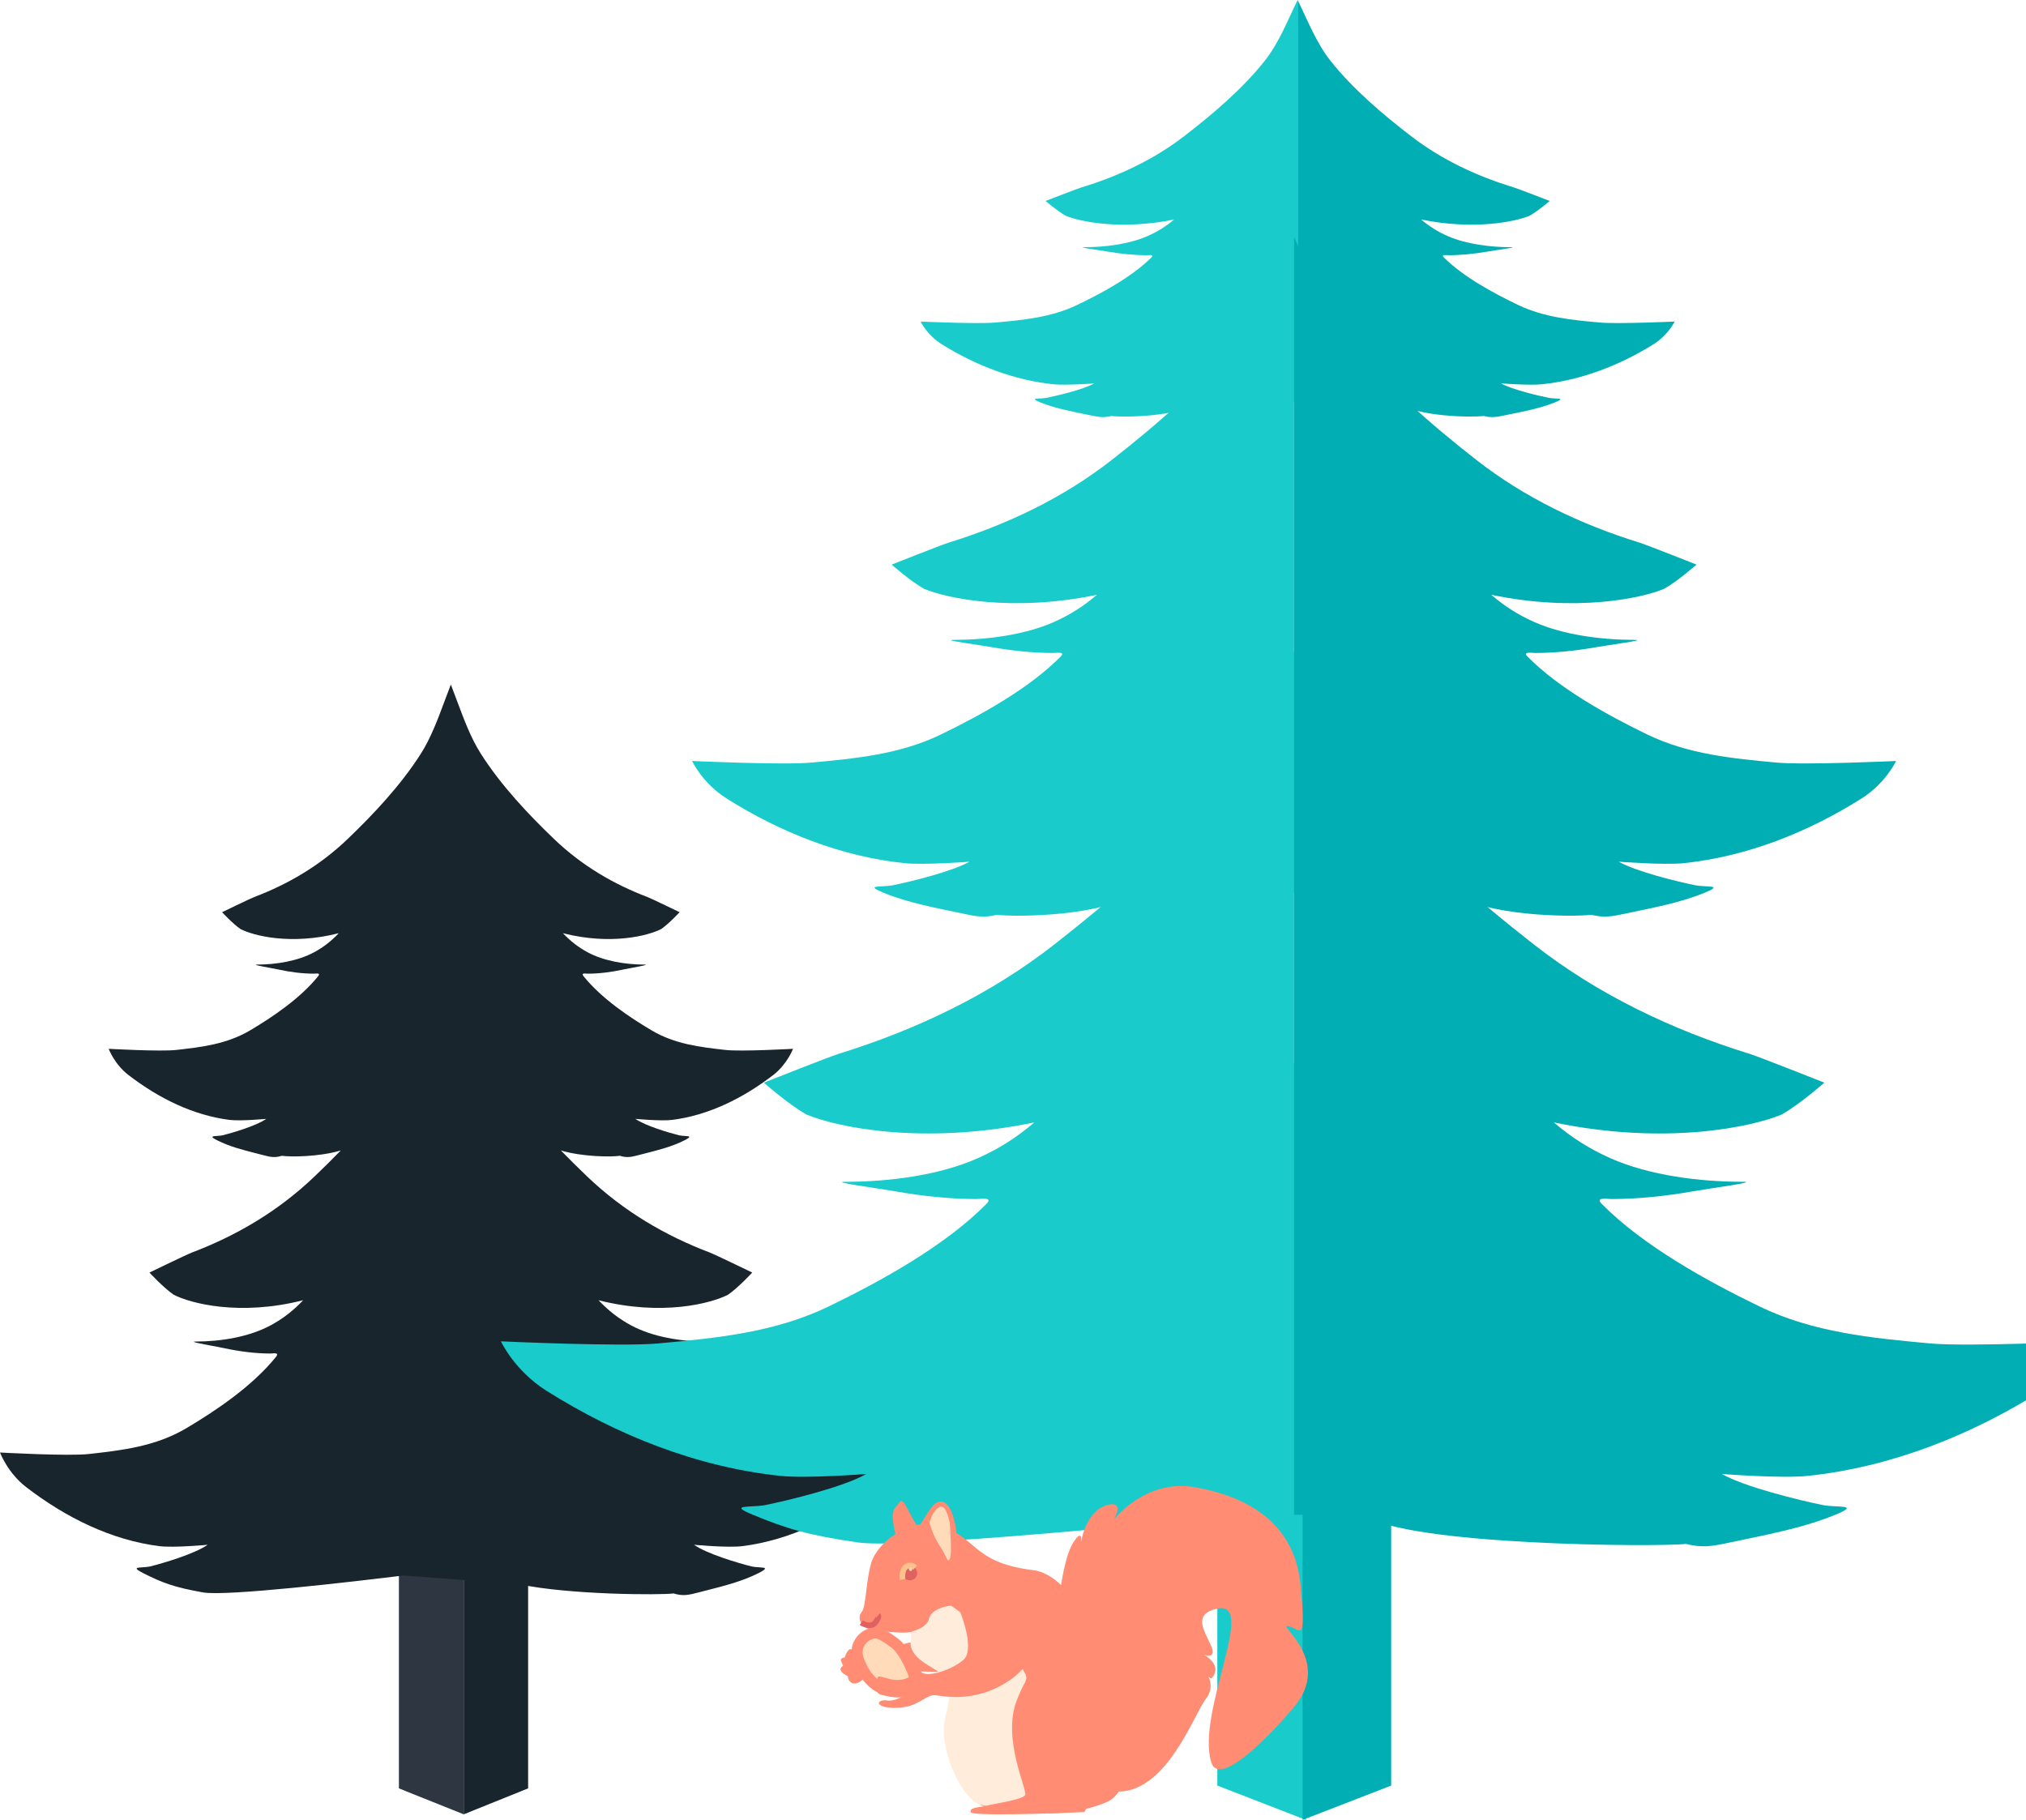 <svg width="364" height="327" viewBox="0 0 364 327" fill="none" xmlns="http://www.w3.org/2000/svg">
<path d="M71.67 277.817H83.314V326L71.67 321.333V277.817Z" fill="#2E3642"/>
<path d="M94.885 277.817H83.313V326L94.885 321.333V277.817Z" fill="#19252D"/>
<path d="M79.891 125.928L79.895 125.917C80.261 124.932 80.625 123.954 81 123C81.375 123.954 81.739 124.932 82.105 125.917L82.109 125.928C83.337 129.23 84.596 132.613 86.391 135.431C90.036 141.15 94.921 146.325 99.56 150.77C104.572 155.574 110.3 158.894 116.322 161.178C117.029 161.447 122.098 163.905 122.098 163.905C122.098 163.905 120.198 165.963 118.797 166.927C116.53 168.1 109.823 169.89 101.137 167.677C102.501 169.115 103.897 170.197 105.538 171.086C108.558 172.724 112.482 173.313 115.771 173.313C116.703 173.313 115.029 173.625 113.506 173.908C112.872 174.026 112.266 174.139 111.883 174.222C109.883 174.66 107.645 174.949 105.611 174.949C105.556 174.949 105.482 174.943 105.398 174.936L105.396 174.936C104.993 174.903 104.397 174.853 104.841 175.404C108.064 179.397 113.018 182.734 117.055 185.13C121.243 187.616 125.783 188.142 130.315 188.653C133.172 188.975 142.476 188.451 142.476 188.451C142.476 188.451 141.439 191.222 138.933 193.152C133.447 197.378 127.255 200.392 120.796 201.219C118.791 201.477 114.158 201.038 114.158 201.038C115.924 202.271 120.126 203.521 122.007 203.992C122.335 204.063 122.71 204.087 123.035 204.108L123.038 204.109C123.861 204.161 124.36 204.194 122.96 204.901C120.766 206.01 118.336 206.629 115.99 207.226L114.781 207.537C113.408 207.896 112.641 208.067 111.37 207.673C109.854 207.895 104.693 207.885 100.772 206.715C102.331 208.32 103.903 209.867 105.453 211.352C112.058 217.68 119.605 222.054 127.538 225.062C128.472 225.416 135.15 228.654 135.15 228.654C135.15 228.654 132.646 231.365 130.8 232.635C127.813 234.179 118.977 236.538 107.531 233.623C109.328 235.517 111.169 236.942 113.331 238.113C117.311 240.271 122.48 241.047 126.814 241.047C128.041 241.047 125.831 241.458 123.824 241.831L123.814 241.833L123.805 241.834C122.979 241.988 122.188 242.135 121.691 242.244C119.055 242.82 116.109 243.202 113.427 243.202C113.353 243.202 113.254 243.194 113.144 243.185C112.613 243.14 111.827 243.075 112.413 243.801C116.658 249.06 123.185 253.456 128.505 256.612C134.023 259.887 140.004 260.58 145.975 261.252C149.74 261.676 162 260.986 162 260.986C162 260.986 160.632 264.637 157.331 267.179C150.104 272.745 141.944 276.715 133.434 277.805C130.792 278.144 124.688 277.566 124.688 277.566C127.016 279.191 132.552 280.837 135.029 281.457C135.463 281.551 135.958 281.583 136.388 281.61L136.389 281.61L136.389 281.611C137.471 281.681 138.128 281.723 136.285 282.655C133.393 284.117 130.187 284.932 127.094 285.72C126.561 285.855 126.033 285.99 125.509 286.127C123.701 286.6 122.69 286.825 121.014 286.307C118.858 286.621 102.254 286.581 93.264 284.646L72.443 283.091C63.59 284.177 40.684 286.865 36.491 286.127C31.271 285.208 29.106 284.369 25.715 282.655C23.872 281.723 24.529 281.681 25.611 281.611L25.611 281.61L25.612 281.61C26.042 281.583 26.537 281.551 26.971 281.457C29.448 280.837 34.984 279.191 37.312 277.566C37.312 277.566 31.208 278.144 28.566 277.805C20.056 276.715 11.896 272.745 4.669 267.179C1.368 264.637 0 260.986 0 260.986C0 260.986 12.26 261.676 16.025 261.252C21.997 260.58 27.977 259.887 33.495 256.612C38.815 253.456 45.342 249.06 49.587 243.801C50.173 243.075 49.387 243.14 48.856 243.185C48.746 243.194 48.647 243.202 48.573 243.202C45.891 243.202 42.945 242.82 40.309 242.244C39.815 242.135 39.029 241.989 38.207 241.836L38.196 241.835L38.185 241.833L38.175 241.831C36.169 241.458 33.959 241.047 35.186 241.047C39.52 241.047 44.689 240.271 48.669 238.113C50.831 236.942 52.672 235.517 54.469 233.623C43.023 236.538 34.187 234.179 31.2 232.635C29.354 231.365 26.85 228.654 26.85 228.654C26.85 228.654 33.528 225.416 34.462 225.062C42.395 222.054 49.942 217.68 56.547 211.352C58.097 209.867 59.669 208.32 61.228 206.715C57.307 207.885 52.146 207.895 50.63 207.673C49.359 208.067 48.592 207.896 47.219 207.537L46.01 207.226C43.664 206.629 41.234 206.01 39.04 204.901C37.64 204.194 38.139 204.161 38.962 204.109L38.965 204.108C39.29 204.087 39.665 204.063 39.993 203.992C41.874 203.521 46.076 202.271 47.842 201.038C47.842 201.038 43.209 201.477 41.204 201.219C34.745 200.392 28.552 197.378 23.067 193.152C20.561 191.222 19.524 188.451 19.524 188.451C19.524 188.451 28.828 188.975 31.686 188.653C36.217 188.142 40.757 187.616 44.945 185.13C48.982 182.734 53.936 179.397 57.159 175.404C57.603 174.853 57.007 174.903 56.604 174.936L56.602 174.936C56.518 174.943 56.444 174.949 56.389 174.949C54.355 174.949 52.117 174.66 50.117 174.222C49.734 174.139 49.128 174.026 48.494 173.908C46.971 173.625 45.297 173.313 46.229 173.313C49.518 173.313 53.441 172.724 56.462 171.086C58.103 170.197 59.499 169.115 60.863 167.677C52.177 169.89 45.47 168.1 43.203 166.927C41.802 165.963 39.902 163.905 39.902 163.905C39.902 163.905 44.971 161.447 45.678 161.178C51.7 158.894 57.428 155.574 62.44 150.77C67.079 146.325 71.964 141.15 75.609 135.431C77.404 132.613 78.663 129.23 79.891 125.928Z" fill="#19252D"/>
<path d="M218.711 191.068H234.625V327.001L218.711 320.832V191.068Z" fill="#19CBCB"/>
<path d="M249.945 191.068H234.031V327.001L249.945 320.832V191.068Z" fill="#00AEB3"/>
<path d="M223.015 60.513C227.119 55.248 229.632 48.612 232.5 42.643V160.385H204.025C198.386 164.619 182.723 164.806 179.072 164.37C176.835 164.936 175.485 164.691 173.071 164.174C168.31 163.156 163.21 162.255 158.681 160.385C155.244 158.965 158.319 159.437 160.359 159.078C163.667 158.401 171.059 156.604 174.168 154.831C174.168 154.831 166.017 155.462 162.488 155.092C151.126 153.902 140.231 149.569 130.58 143.494C126.172 140.72 124.347 136.736 124.347 136.736C124.347 136.736 140.717 137.488 145.744 137.026C153.717 136.292 161.702 135.536 169.07 131.962C176.173 128.517 184.889 123.72 190.558 117.979C191.502 117.022 189.772 117.326 189.203 117.326C185.623 117.326 181.689 116.909 178.168 116.28C175.884 115.872 169.008 114.974 171.329 114.974C177.114 114.974 184.017 114.126 189.332 111.772C192.218 110.493 194.675 108.938 197.075 106.871C181.792 110.053 169.994 107.478 166.005 105.793C163.54 104.406 160.198 101.448 160.198 101.448C160.198 101.448 169.115 97.914 170.361 97.528C180.954 94.244 191.031 89.471 199.849 82.565C208.011 76.174 216.604 68.736 223.015 60.513Z" fill="#19CBCB"/>
<path d="M227.198 10.973C229.769 7.741 231.343 3.665 233.139 0V72.299H215.305C211.774 74.899 201.964 75.014 199.677 74.747C198.276 75.094 197.431 74.943 195.919 74.626C192.937 74.001 189.743 73.448 186.907 72.299C184.754 71.427 186.68 71.717 187.957 71.497C190.029 71.081 194.659 69.978 196.606 68.889C196.606 68.889 191.501 69.276 189.291 69.049C182.175 68.319 175.352 65.658 169.307 61.928C166.547 60.224 165.403 57.778 165.403 57.778C165.403 57.778 175.656 58.24 178.804 57.956C183.797 57.505 188.798 57.041 193.413 54.846C197.862 52.731 203.32 49.785 206.871 46.26C207.462 45.673 206.378 45.859 206.022 45.859C203.78 45.859 201.316 45.603 199.111 45.217C197.68 44.966 193.374 44.415 194.828 44.415C198.451 44.415 202.774 43.895 206.103 42.449C207.91 41.664 209.449 40.709 210.952 39.44C201.381 41.393 193.992 39.812 191.494 38.778C189.95 37.926 187.856 36.109 187.856 36.109C187.856 36.109 193.441 33.939 194.221 33.702C200.856 31.686 207.167 28.755 212.69 24.514C217.801 20.59 223.183 16.022 227.198 10.973Z" fill="#19CBCB"/>
<path d="M239.079 10.973C236.509 7.741 234.935 3.665 233.139 0V72.299H250.972C254.504 74.899 264.313 75.014 266.6 74.747C268.001 75.094 268.847 74.943 270.359 74.626C273.34 74.001 276.535 73.448 279.371 72.299C281.523 71.427 279.598 71.717 278.32 71.497C276.248 71.081 271.619 69.978 269.672 68.889C269.672 68.889 274.776 69.276 276.986 69.049C284.102 68.319 290.926 65.658 296.97 61.928C299.731 60.224 300.874 57.778 300.874 57.778C300.874 57.778 290.622 58.24 287.473 57.956C282.48 57.505 277.479 57.041 272.864 54.846C268.416 52.731 262.957 49.785 259.407 46.26C258.815 45.673 259.899 45.859 260.255 45.859C262.497 45.859 264.961 45.603 267.166 45.217C268.597 44.966 272.903 44.415 271.45 44.415C267.827 44.415 263.503 43.895 260.175 42.449C258.367 41.664 256.828 40.709 255.325 39.44C264.896 41.393 272.286 39.812 274.784 38.778C276.328 37.926 278.421 36.109 278.421 36.109C278.421 36.109 272.836 33.939 272.056 33.702C265.422 31.686 259.11 28.755 253.587 24.514C248.476 20.59 243.094 16.022 239.079 10.973Z" fill="#00AEB3"/>
<path d="M220.002 140.61C225.41 133.676 228.722 124.934 232.5 117.071V272.163H223.594C223.594 272.163 163.382 278.476 154.198 277.155C145.013 275.834 141.205 274.626 135.238 272.163C130.71 270.293 134.761 270.915 137.449 270.442C141.807 269.55 151.547 267.183 155.643 264.847C155.643 264.847 144.904 265.678 140.255 265.192C125.284 263.624 110.929 257.917 98.213 249.915C92.406 246.26 90 241.012 90 241.012C90 241.012 111.568 242.004 118.192 241.394C128.697 240.427 139.218 239.432 148.926 234.724C158.285 230.186 169.768 223.867 177.238 216.306C178.483 215.046 176.202 215.445 175.452 215.445C170.736 215.445 165.552 214.897 160.914 214.068C157.904 213.53 148.845 212.347 151.902 212.347C159.525 212.347 168.62 211.231 175.622 208.13C179.425 206.445 182.663 204.397 185.825 201.675C165.689 205.865 150.144 202.474 144.888 200.254C141.64 198.428 137.236 194.531 137.236 194.531C137.236 194.531 148.985 189.876 150.627 189.367C164.584 185.042 177.861 178.754 189.48 169.658C200.233 161.24 211.556 151.441 220.002 140.61Z" fill="#19CBCB"/>
<path d="M241.985 60.513C237.881 55.248 235.368 48.612 232.5 42.643V160.385H260.975C266.614 164.619 282.277 164.806 285.928 164.37C288.165 164.936 289.515 164.691 291.929 164.174C296.69 163.156 301.79 162.255 306.319 160.385C309.756 158.965 306.681 159.437 304.641 159.078C301.333 158.401 293.941 156.604 290.832 154.831C290.832 154.831 298.983 155.462 302.512 155.092C313.874 153.902 324.769 149.569 334.42 143.494C338.828 140.72 340.653 136.736 340.653 136.736C340.653 136.736 324.283 137.488 319.256 137.026C311.283 136.292 303.298 135.536 295.93 131.962C288.827 128.517 280.111 123.72 274.442 117.979C273.498 117.022 275.228 117.326 275.797 117.326C279.377 117.326 283.311 116.909 286.832 116.28C289.116 115.872 295.992 114.974 293.671 114.974C287.886 114.974 280.983 114.126 275.668 111.772C272.782 110.493 270.325 108.938 267.925 106.871C283.208 110.053 295.006 107.478 298.995 105.793C301.46 104.406 304.802 101.448 304.802 101.448C304.802 101.448 295.885 97.914 294.639 97.528C284.046 94.244 273.969 89.471 265.151 82.565C256.989 76.174 248.396 68.736 241.985 60.513Z" fill="#00AEB3"/>
<path d="M244.998 140.609C239.59 133.675 236.278 124.933 232.5 117.07V272.162H244.998C252.427 277.739 298.084 277.986 302.896 277.412C305.842 278.158 307.621 277.834 310.802 277.154C317.075 275.813 323.795 274.625 329.762 272.162C334.29 270.292 330.239 270.914 327.551 270.441C323.193 269.549 313.453 267.182 309.357 264.846C309.357 264.846 320.096 265.677 324.745 265.191C339.716 263.623 354.071 257.916 366.787 249.914C372.595 246.259 375 241.011 375 241.011C375 241.011 353.432 242.003 346.808 241.393C336.303 240.426 325.782 239.431 316.074 234.723C306.715 230.185 295.232 223.866 287.762 216.305C286.517 215.045 288.798 215.444 289.548 215.444C294.264 215.444 299.448 214.896 304.086 214.067C307.096 213.529 316.155 212.346 313.098 212.346C305.475 212.346 296.38 211.23 289.378 208.129C285.575 206.444 282.337 204.396 279.175 201.674C299.311 205.864 314.856 202.473 320.112 200.253C323.36 198.427 327.764 194.53 327.764 194.53C327.764 194.53 316.015 189.875 314.373 189.366C300.416 185.041 287.139 178.753 275.52 169.657C264.767 161.239 253.444 151.44 244.998 140.609Z" fill="#00AEB3"/>
<path d="M160.868 270.858C160.039 271.711 160.522 274.36 160.868 275.578L163.161 276.492C164.995 277.223 165.207 275.578 165.084 274.665C164.887 274.411 164.226 273.386 163.161 271.315C161.829 268.727 161.903 269.792 160.868 270.858Z" fill="#FF8C73"/>
<path d="M154.322 297.233C155.032 297.591 163.691 294.917 164.195 294.991C167.376 296.437 173.472 299.467 172.407 300.015C171.075 300.7 164.195 300.244 162.568 300.244C161.266 300.244 157.215 301.005 155.352 301.386C155.195 301.618 154.965 301.856 154.653 302.071C153.543 302.832 152.803 302.451 152.507 301.842C152.211 301.233 152.507 301.31 152.137 301.081C151.767 300.853 151.472 300.777 151.102 300.244C150.806 299.817 151.225 299.457 151.472 299.33C151.422 299.203 151.279 298.843 151.102 298.417C150.924 297.99 151.472 297.833 151.768 297.808C151.866 297.478 152.152 296.742 152.507 296.437C152.951 296.057 153.987 296.666 154.283 297.199C154.294 297.208 154.307 297.219 154.322 297.233Z" fill="#FF8C73"/>
<path d="M156.503 280.907C157.625 277.028 163.308 272.99 167.895 273.98C175.736 275.672 174.029 280.728 185.649 282.126C197.041 283.496 208.508 319.581 198.891 323.768C189.274 327.955 176.624 324.606 176.254 324.377C175.884 324.149 168.709 316.079 170.336 308.847C171.316 304.494 171.298 301.005 166.711 299.102C163.042 297.579 164.147 294.569 163.678 293.254C162.058 293.484 160.352 293.237 157.982 293.088C157.161 293.036 156.508 292.879 155.996 292.656C155.806 292.619 155.632 292.51 155.515 292.403C154.242 291.594 154.236 290.297 154.801 289.662C155.615 288.748 155.55 284.199 156.503 280.907Z" fill="#FF8C73"/>
<path d="M166.895 290.881C166.6 292.34 164.488 292.932 163.653 293.236C164.316 294.299 161.811 296.274 166.895 299.312L166.944 299.341C169.877 301.094 171.529 302.08 169.916 308.199C168.295 314.351 173.085 323.401 176.032 324.225C177.481 324.63 180.896 325.425 182.959 325.364C185.538 325.288 187.012 324.073 188.043 322.706C189.075 321.339 183.99 315.946 185.169 312.072C186.348 308.199 189.738 305.009 188.927 304.249C188.117 303.49 183.401 304.173 184.359 301.743C185.317 299.312 171.316 288.603 170.874 288.527C170.432 288.451 167.264 289.058 166.895 290.881Z" fill="#FFECDB"/>
<path d="M182.69 305.498C184.88 299.956 185.731 300.554 188.46 299.636C192.307 298.341 196.556 300.984 199.113 305.498C201.968 310.54 200.962 316.385 199.113 318.669C197.633 320.496 195.636 324.049 194.822 325.597C188.066 325.901 174.523 326.327 174.405 325.597C174.257 324.683 175.736 324.835 177.216 324.455C178.695 324.074 183.652 323.389 184.17 322.551C184.688 321.714 179.953 312.426 182.69 305.498Z" fill="#FF8C73"/>
<path d="M154.249 298.287C153.302 295.668 155.137 293.947 156.246 293.643C157.356 293.114 158.186 293.324 160.759 295.241C162.904 296.84 164.556 301.611 165.197 303.692C165.173 303.793 164.384 303.996 161.425 303.996C157.726 303.996 155.433 301.56 154.249 298.287Z" fill="#FFDBBA" stroke="#FF8C73" stroke-width="2"/>
<path d="M173.072 298.263C175.084 296.558 173.072 290.65 171.814 287.91C172.011 285.879 173.885 283.785 175.365 281.897C177.214 279.537 184.834 287.531 185.721 287.911C186.432 288.216 186.338 288.341 186.757 289.584C187.177 292.173 186.713 298.248 181.505 301.841C174.995 306.333 168.929 304.582 167.82 304.582C166.71 304.582 165.452 305.876 163.529 306.485C161.973 306.978 159.46 307.018 158.35 306.485C157.241 305.952 158.424 305.267 159.534 305.572C161.116 305.572 161.72 304.924 162.228 304.888C161.548 304.888 157.685 304.833 157.685 304.049C157.685 303.318 160.742 303.237 162.271 303.288C160.841 303.237 157.922 302.877 157.685 301.841C157.389 300.547 158.942 301.689 160.792 301.841C162.641 301.994 164.047 301.156 164.047 300.319C164.047 299.481 164.86 299.177 165.452 300.319C166.044 301.461 170.557 300.395 173.072 298.263Z" fill="#FF8C73"/>
<path d="M165.01 276.112C164.862 275.351 167.525 271.392 167.673 271.24C170.114 267.966 171.298 274.133 171.372 275.731C171.446 277.33 172.186 281.289 171.52 282.126C170.854 282.964 169.449 280.908 168.487 279.233C167.525 277.558 165.158 276.873 165.01 276.112Z" fill="#FF8C73" stroke="#FF8C73"/>
<path d="M169.005 278.014C167.97 276.492 167.378 275.045 167.008 273.599C167.18 272.812 167.822 271.132 169.005 270.706C169.967 270.401 170.707 273.492 170.707 274.36C170.707 275.273 171.077 279.385 170.633 280.146C170.189 280.907 170.041 279.537 169.005 278.014Z" fill="#FFDBBA"/>
<path d="M154.727 291.566C155.294 291.921 156.591 292.418 157.242 291.566C157.893 290.713 157.858 290.348 157.76 290.271" stroke="#E16161"/>
<ellipse cx="163.455" cy="282.659" rx="1.332" ry="1.294" fill="#E16161"/>
<path d="M162.162 283.793C162.063 283.387 162.132 282.087 162.606 281.661C163.198 281.128 163.898 281.212 164.416 281.661" stroke="#FBC28E"/>
<ellipse cx="163.603" cy="281.973" rx="0.296" ry="0.305" fill="#FFDBBA"/>
<path d="M190.383 286.846C190.605 284.562 191.404 279.431 192.824 277.177C194.244 274.924 194.353 276.238 194.23 277.177C194.476 275.325 195.724 271.391 198.742 270.478C202.515 269.336 199.852 273.371 200.222 272.914C200.591 272.457 206.14 265.758 214.573 267.204C223.006 268.651 232.549 272.914 233.659 284.79C234.688 295.81 233.659 292.632 231.439 292.175C229.22 291.718 239.503 298.265 232.549 306.64C228.877 311.061 219.073 321.549 217.606 316.613C214.869 307.401 226.405 286.805 218.272 289.13C214.277 290.272 216.496 293.165 217.606 295.753C218.494 297.824 217.039 297.631 216.2 297.276C217.113 297.732 218.804 299.027 218.272 300.549C217.824 301.83 217.443 301.663 217.106 301.231C217.536 302.122 217.896 303.67 216.644 305.269C214.499 308.01 209.395 322.703 200.222 321.866C192.883 321.196 192.799 299.027 190.383 286.846Z" fill="#FF8C73"/>
</svg>
